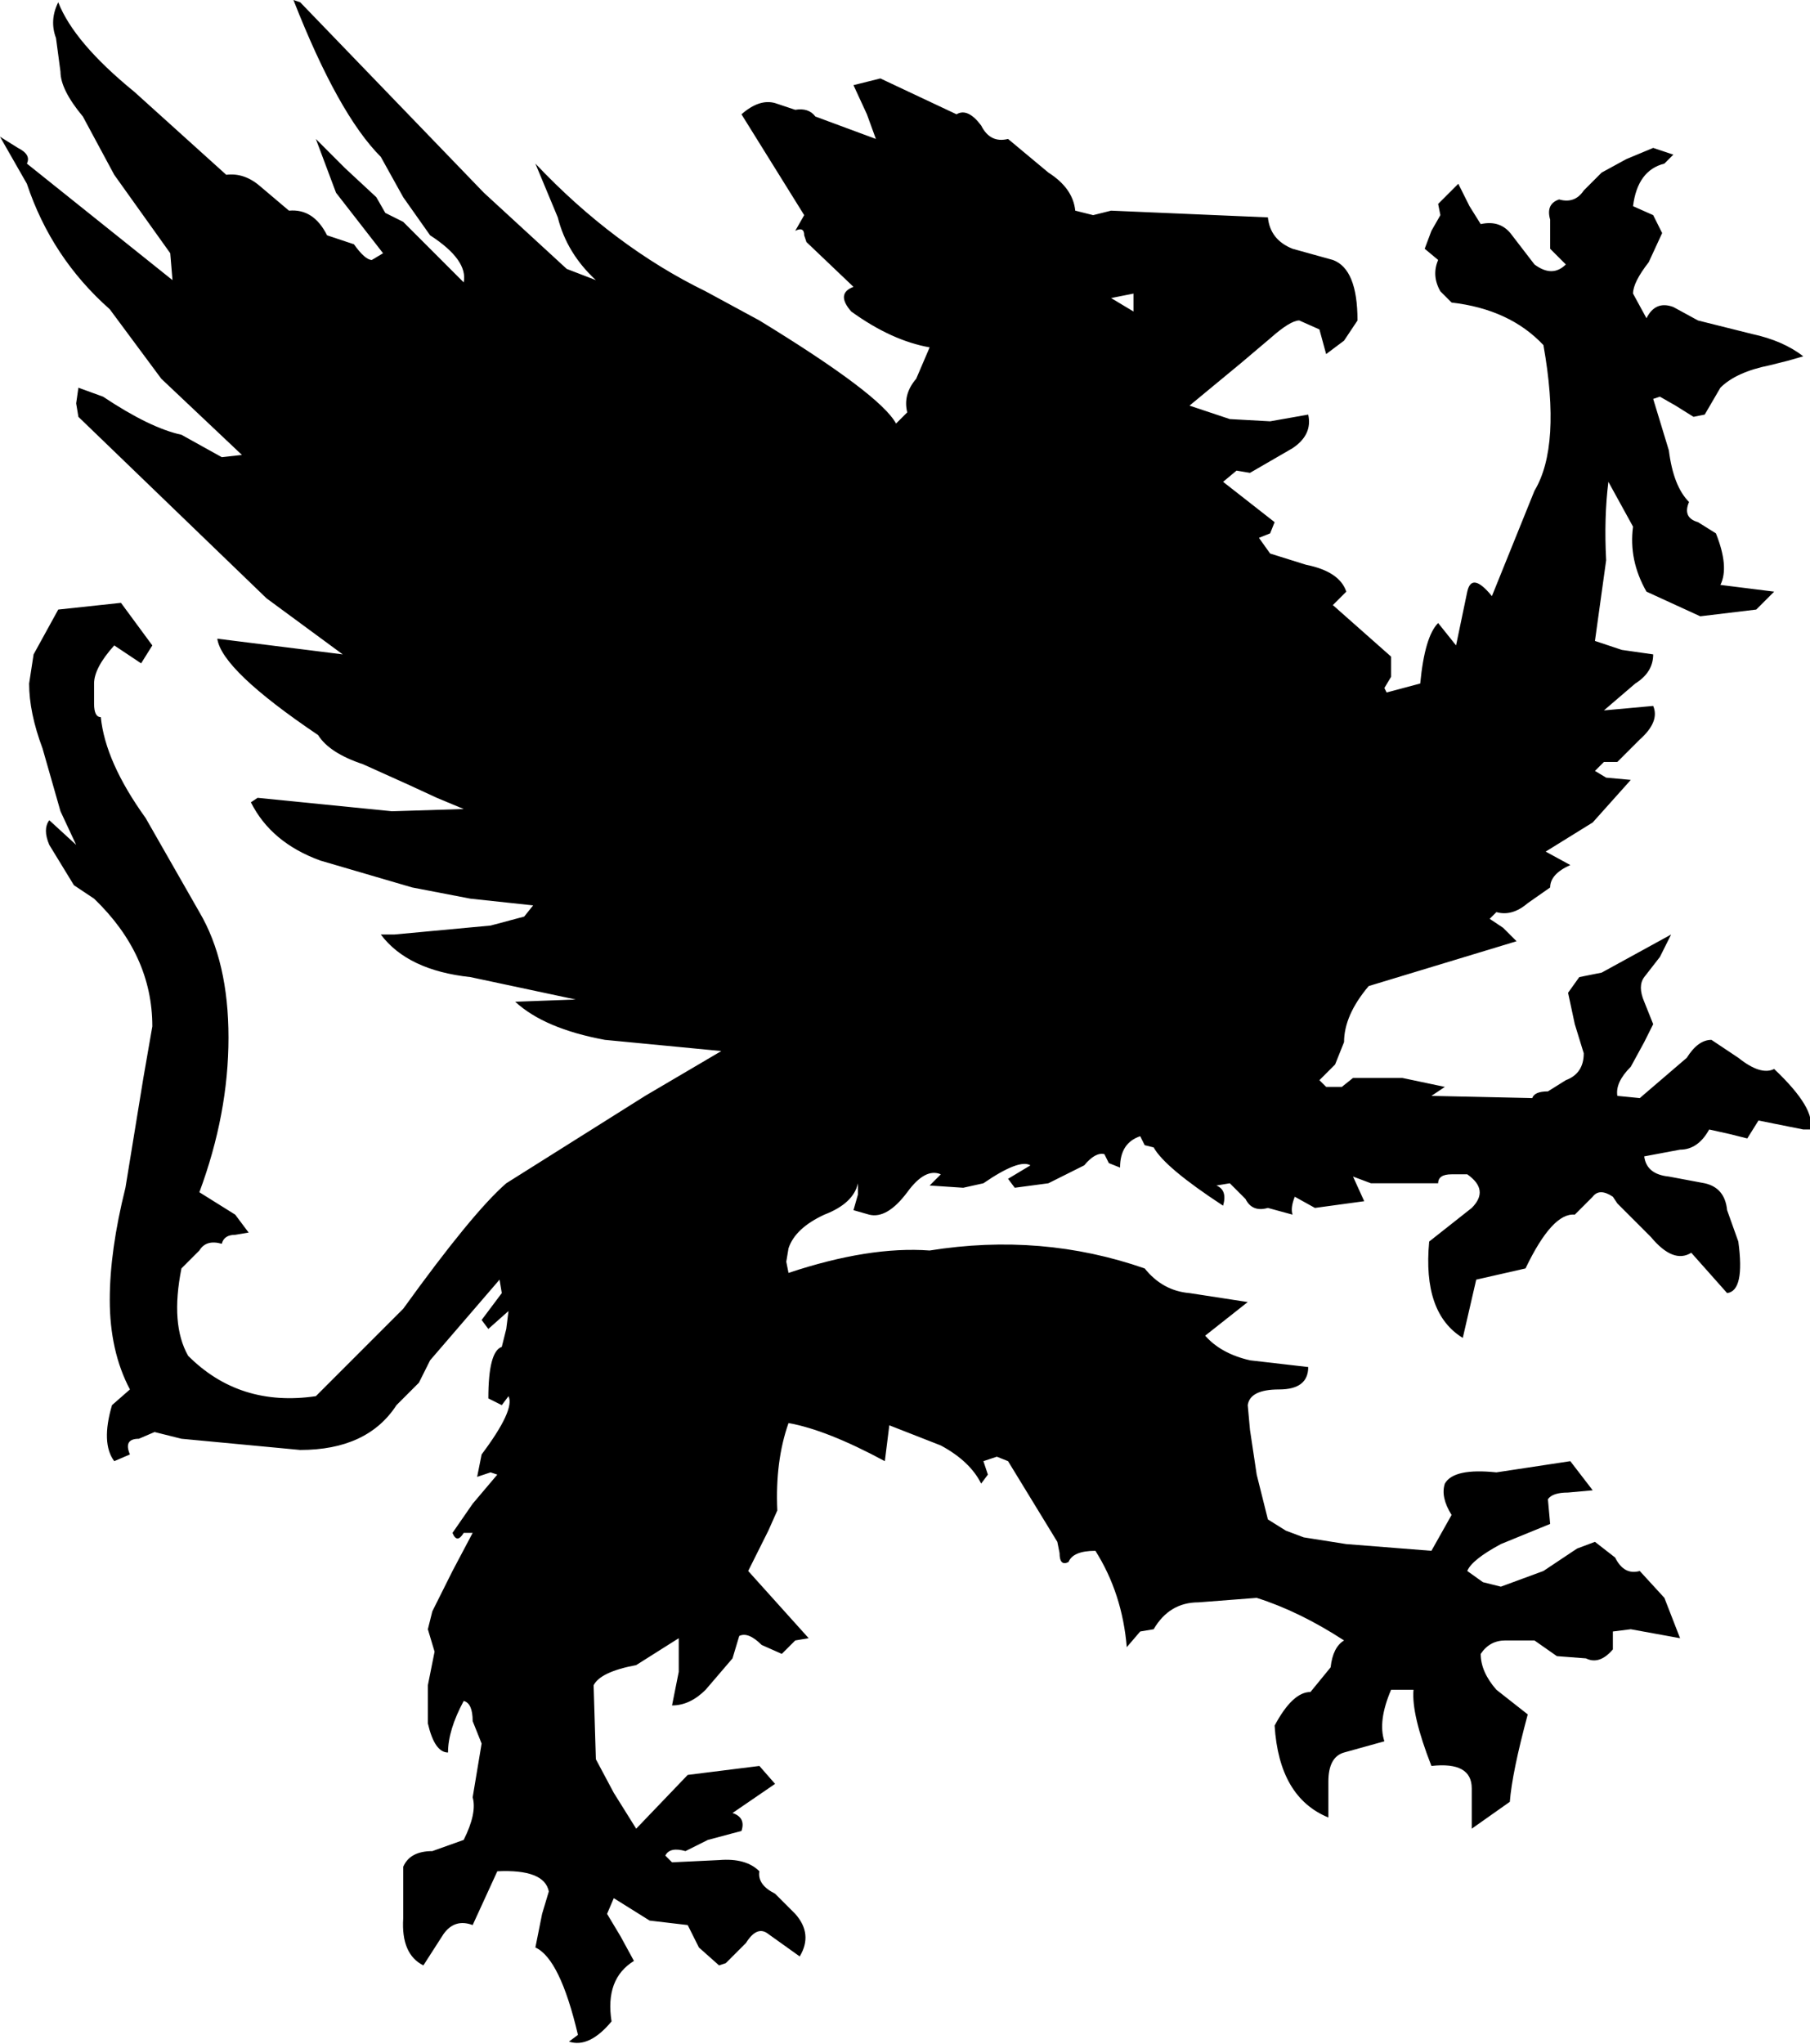 <?xml version="1.0" encoding="UTF-8" standalone="no"?>
<svg xmlns:xlink="http://www.w3.org/1999/xlink" height="45.6px" width="40.4px" xmlns="http://www.w3.org/2000/svg">
  <g transform="matrix(1.0, 0.0, 0.0, 1.0, -379.5, -234.2)">
    <path d="M414.3 238.65 Q414.65 238.75 414.85 238.45 L415.25 238.05 415.8 237.75 416.4 237.5 416.85 237.65 416.65 237.85 Q416.05 238.0 415.95 238.8 L416.4 239.0 416.6 239.4 416.3 240.05 Q415.95 240.5 415.95 240.75 L416.25 241.3 Q416.45 240.9 416.85 241.05 L417.4 241.35 418.6 241.65 Q419.3 241.8 419.75 242.15 L419.4 242.25 419.0 242.35 Q418.25 242.5 417.9 242.85 L417.55 243.45 417.3 243.5 416.9 243.25 416.55 243.05 416.4 243.1 416.75 244.25 Q416.85 245.05 417.2 245.4 417.05 245.75 417.4 245.85 L417.8 246.1 Q418.1 246.85 417.9 247.25 L419.1 247.4 418.7 247.8 417.45 247.95 416.25 247.4 Q415.85 246.7 415.95 245.95 L415.4 244.95 Q415.3 245.75 415.35 246.7 L415.1 248.5 415.7 248.7 416.4 248.8 Q416.4 249.2 416.0 249.45 L415.3 250.05 416.4 249.95 Q416.55 250.3 416.1 250.7 L415.6 251.2 415.3 251.2 415.1 251.4 415.35 251.55 415.9 251.6 415.05 252.55 414.0 253.2 414.55 253.5 Q414.1 253.7 414.1 254.0 L413.6 254.35 Q413.25 254.65 412.9 254.55 L412.75 254.7 413.05 254.9 413.35 255.2 410.05 256.2 Q409.5 256.85 409.5 257.45 L409.3 257.95 408.95 258.3 409.1 258.45 409.45 258.45 409.7 258.25 410.8 258.25 411.75 258.45 411.45 258.65 413.7 258.7 Q413.75 258.55 414.05 258.55 L414.45 258.3 Q414.85 258.15 414.85 257.7 L414.65 257.05 414.5 256.35 414.75 256.0 415.25 255.9 416.8 255.05 416.55 255.55 416.2 256.0 Q416.05 256.2 416.2 256.55 L416.4 257.05 416.2 257.45 415.9 258.0 Q415.55 258.35 415.6 258.65 L416.1 258.7 417.15 257.8 Q417.4 257.4 417.7 257.4 L418.3 257.8 Q418.8 258.2 419.1 258.05 420.05 258.95 419.9 259.4 L419.75 259.4 418.75 259.2 418.5 259.6 418.1 259.5 417.65 259.4 Q417.4 259.85 417.0 259.85 L416.2 260.0 Q416.25 260.4 416.75 260.45 L417.55 260.6 Q418.0 260.7 418.05 261.2 L418.3 261.9 Q418.45 263.0 418.05 263.05 L417.25 262.15 Q416.85 262.4 416.35 261.8 L415.75 261.2 415.6 261.05 415.5 260.9 Q415.2 260.7 415.05 260.9 L414.65 261.3 Q414.15 261.25 413.55 262.5 L412.45 262.75 412.15 264.05 Q411.25 263.5 411.4 261.9 L412.35 261.15 Q412.75 260.75 412.25 260.4 L411.9 260.4 Q411.6 260.4 411.6 260.6 L410.1 260.6 409.7 260.45 409.95 261.0 408.85 261.15 408.4 260.9 Q408.3 261.15 408.35 261.3 L407.8 261.15 Q407.45 261.25 407.3 260.95 L406.95 260.6 406.65 260.65 Q406.9 260.75 406.8 261.1 405.5 260.25 405.25 259.8 L405.05 259.75 404.95 259.55 Q404.5 259.7 404.5 260.25 L404.25 260.15 404.15 259.95 Q403.95 259.9 403.7 260.2 L402.9 260.6 402.15 260.7 402.0 260.5 402.5 260.2 Q402.25 260.05 401.45 260.6 L401.0 260.7 400.25 260.65 400.5 260.4 Q400.15 260.25 399.75 260.8 399.3 261.4 398.9 261.3 L398.55 261.2 398.65 260.85 398.65 260.6 Q398.55 261.05 397.9 261.3 397.25 261.6 397.1 262.05 L397.05 262.35 397.1 262.6 Q398.9 262.0 400.25 262.1 402.75 261.7 405.05 262.5 405.45 263.0 406.05 263.05 L407.35 263.25 406.4 264.0 Q406.75 264.4 407.4 264.55 L408.7 264.7 Q408.7 265.2 408.05 265.2 407.4 265.2 407.35 265.55 L407.4 266.1 407.55 267.1 407.8 268.1 408.2 268.35 408.6 268.5 409.55 268.65 411.45 268.8 411.9 268.0 Q411.65 267.6 411.75 267.3 411.95 266.95 412.9 267.05 L414.55 266.8 415.05 267.45 414.5 267.5 Q414.15 267.5 414.05 267.65 L414.1 268.2 413.0 268.65 Q412.35 269.0 412.25 269.25 L412.6 269.5 413.0 269.6 413.95 269.25 414.7 268.75 415.1 268.6 415.55 268.95 Q415.75 269.35 416.1 269.25 L416.65 269.85 417.0 270.75 415.9 270.55 415.5 270.6 415.5 271.0 Q415.2 271.35 414.9 271.2 L414.25 271.15 413.75 270.8 413.1 270.8 Q412.75 270.8 412.55 271.1 412.55 271.5 412.9 271.9 L413.6 272.45 Q413.25 273.75 413.2 274.4 L412.35 275.0 412.35 274.1 Q412.35 273.5 411.45 273.6 411.0 272.45 411.05 271.9 L410.55 271.9 Q410.25 272.6 410.4 273.05 L409.5 273.3 Q409.15 273.4 409.15 273.95 L409.15 274.75 Q408.05 274.3 407.95 272.7 408.35 271.95 408.75 271.95 L409.2 271.4 Q409.25 270.95 409.5 270.8 408.5 270.15 407.55 269.85 L406.25 269.95 Q405.6 269.95 405.25 270.55 L404.95 270.6 404.65 270.95 Q404.55 269.75 403.95 268.8 403.45 268.8 403.35 269.05 403.15 269.15 403.15 268.85 L403.1 268.6 402.0 266.8 401.75 266.7 401.45 266.8 401.55 267.1 401.4 267.3 Q401.15 266.8 400.5 266.45 L399.35 266.0 399.25 266.8 Q397.95 266.1 397.1 265.95 396.8 266.8 396.85 267.9 L396.65 268.35 396.2 269.25 397.55 270.75 397.25 270.8 396.95 271.1 396.5 270.9 Q396.2 270.6 396.0 270.7 L395.85 271.2 395.25 271.9 Q394.9 272.25 394.5 272.25 L394.65 271.5 394.65 270.75 393.7 271.35 Q392.9 271.5 392.75 271.8 L392.8 273.45 393.2 274.2 393.7 275.0 394.85 273.8 396.45 273.6 396.8 274.0 395.85 274.65 Q396.15 274.75 396.05 275.05 L395.3 275.25 394.8 275.5 Q394.45 275.4 394.35 275.6 L394.5 275.75 395.55 275.7 Q396.15 275.65 396.45 275.95 396.4 276.25 396.8 276.45 L397.25 276.9 Q397.65 277.35 397.35 277.85 L396.65 277.35 Q396.4 277.15 396.15 277.55 L395.7 278.0 395.55 278.05 395.1 277.65 394.85 277.15 394.0 277.05 393.2 276.55 393.05 276.9 393.35 277.4 393.65 277.95 Q393.0 278.35 393.15 279.3 392.65 279.9 392.2 279.75 L392.4 279.6 Q392.0 277.9 391.45 277.65 L391.6 276.9 391.75 276.4 Q391.65 275.9 390.6 275.95 L390.05 277.15 Q389.65 277.0 389.4 277.35 L388.95 278.05 Q388.45 277.8 388.5 277.0 L388.5 275.85 Q388.65 275.5 389.15 275.5 L389.85 275.25 Q390.15 274.65 390.05 274.3 L390.25 273.1 390.05 272.6 Q390.05 272.2 389.85 272.15 389.5 272.8 389.5 273.3 389.2 273.3 389.05 272.65 L389.05 271.8 389.2 271.05 389.05 270.55 389.15 270.15 389.6 269.25 390.05 268.4 389.85 268.4 Q389.7 268.65 389.6 268.4 L390.05 267.75 390.6 267.1 390.45 267.05 390.15 267.15 390.25 266.65 Q391.0 265.65 390.85 265.35 L390.7 265.55 390.4 265.4 Q390.4 264.35 390.7 264.25 L390.8 263.85 390.85 263.45 390.4 263.85 390.25 263.65 390.7 263.05 390.65 262.75 389.1 264.55 388.85 265.05 388.35 265.55 Q387.7 266.55 386.2 266.55 L383.55 266.3 382.95 266.15 382.6 266.3 Q382.25 266.3 382.4 266.65 L382.05 266.8 Q381.75 266.4 382.0 265.55 L382.4 265.2 Q381.95 264.35 381.95 263.2 381.95 262.1 382.3 260.7 L382.7 258.25 382.9 257.1 Q382.9 255.5 381.6 254.25 L381.15 253.95 380.6 253.05 Q380.45 252.7 380.6 252.5 L381.2 253.05 380.85 252.3 380.45 250.9 Q380.15 250.1 380.15 249.45 L380.25 248.8 380.8 247.8 382.2 247.65 382.9 248.6 382.65 249.0 382.05 248.6 Q381.6 249.1 381.6 249.45 L381.6 249.9 Q381.6 250.2 381.75 250.2 381.85 251.2 382.75 252.45 L383.95 254.55 Q384.6 255.65 384.6 257.35 384.6 259.05 383.95 260.8 L384.75 261.3 385.05 261.7 384.75 261.75 Q384.5 261.75 384.45 261.95 384.1 261.85 383.95 262.1 L383.55 262.5 Q383.3 263.75 383.7 264.45 384.85 265.6 386.55 265.35 L388.5 263.4 Q390.05 261.25 390.8 260.6 L393.9 258.65 395.6 257.65 393.0 257.4 Q391.65 257.15 391.0 256.55 L392.35 256.5 390.0 256.0 Q388.6 255.85 388.0 255.05 L388.3 255.05 390.45 254.85 391.2 254.65 391.4 254.4 390.0 254.25 388.7 254.0 386.65 253.4 Q385.55 253.0 385.1 252.1 L385.25 252.0 388.25 252.3 389.85 252.25 389.25 252.0 388.6 251.7 387.6 251.25 Q386.85 251.0 386.6 250.6 384.45 249.15 384.35 248.45 L387.15 248.8 385.45 247.55 381.25 243.5 381.2 243.2 381.25 242.85 381.8 243.05 Q382.85 243.75 383.55 243.9 L384.45 244.4 384.9 244.35 383.1 242.65 381.95 241.1 Q380.65 239.95 380.1 238.3 L379.5 237.25 379.9 237.5 Q380.2 237.65 380.1 237.85 L383.35 240.45 383.3 239.85 382.05 238.1 381.35 236.8 Q380.85 236.2 380.85 235.8 L380.75 235.05 Q380.6 234.65 380.8 234.25 381.15 235.15 382.5 236.25 L384.55 238.1 Q384.95 238.05 385.3 238.35 L385.95 238.9 Q386.5 238.85 386.8 239.45 L387.4 239.65 Q387.65 240.0 387.8 240.0 L388.05 239.85 387.0 238.5 386.55 237.3 387.2 237.95 387.9 238.6 388.1 238.95 388.5 239.15 389.85 240.5 Q389.95 240.0 389.1 239.45 L388.5 238.6 388.0 237.7 Q387.05 236.75 386.05 234.2 L386.2 234.25 390.3 238.5 392.15 240.2 392.8 240.45 Q392.15 239.85 391.95 239.05 L391.45 237.85 Q393.2 239.7 395.25 240.7 L396.45 241.35 Q399.15 243.0 399.5 243.65 L399.75 243.4 Q399.65 243.0 399.95 242.65 L400.25 241.95 Q399.4 241.8 398.5 241.15 398.15 240.75 398.55 240.6 L397.5 239.6 397.45 239.45 Q397.45 239.25 397.25 239.35 L397.45 239.0 396.05 236.75 Q396.45 236.4 396.8 236.5 L397.25 236.65 Q397.55 236.6 397.7 236.8 L399.05 237.3 398.85 236.75 398.55 236.1 399.15 235.95 400.85 236.75 Q401.1 236.6 401.4 237.0 401.6 237.4 402.0 237.3 L402.9 238.05 Q403.45 238.4 403.5 238.9 L403.9 239.0 404.3 238.9 407.8 239.05 Q407.85 239.55 408.35 239.75 L409.25 240.0 Q409.8 240.2 409.8 241.35 L409.5 241.8 409.1 242.1 408.95 241.55 408.5 241.35 Q408.3 241.35 407.85 241.75 L407.2 242.3 406.05 243.25 406.95 243.55 407.85 243.6 408.7 243.45 Q408.8 243.9 408.35 244.2 L407.4 244.75 407.1 244.7 406.8 244.95 407.95 245.85 407.85 246.1 407.6 246.2 407.85 246.55 408.65 246.8 Q409.4 246.95 409.55 247.4 L409.25 247.7 410.55 248.85 410.55 249.3 410.4 249.55 410.45 249.65 411.2 249.45 Q411.3 248.4 411.6 248.1 L412.0 248.6 412.25 247.4 Q412.35 246.95 412.8 247.5 L413.75 245.15 Q414.35 244.15 413.95 241.9 413.2 241.1 411.9 240.95 L411.65 240.7 Q411.45 240.35 411.6 240.0 L411.3 239.75 411.45 239.35 411.65 239.0 411.6 238.75 412.05 238.3 412.3 238.8 412.55 239.2 Q413.0 239.1 413.25 239.45 L413.75 240.1 Q414.15 240.4 414.45 240.1 L414.1 239.75 414.1 239.1 Q414.0 238.75 414.3 238.65 M404.8 240.75 L404.3 240.85 404.8 241.15 404.8 240.75" fill="#000000" fill-rule="evenodd" stroke="none"/>
  </g>
</svg>
